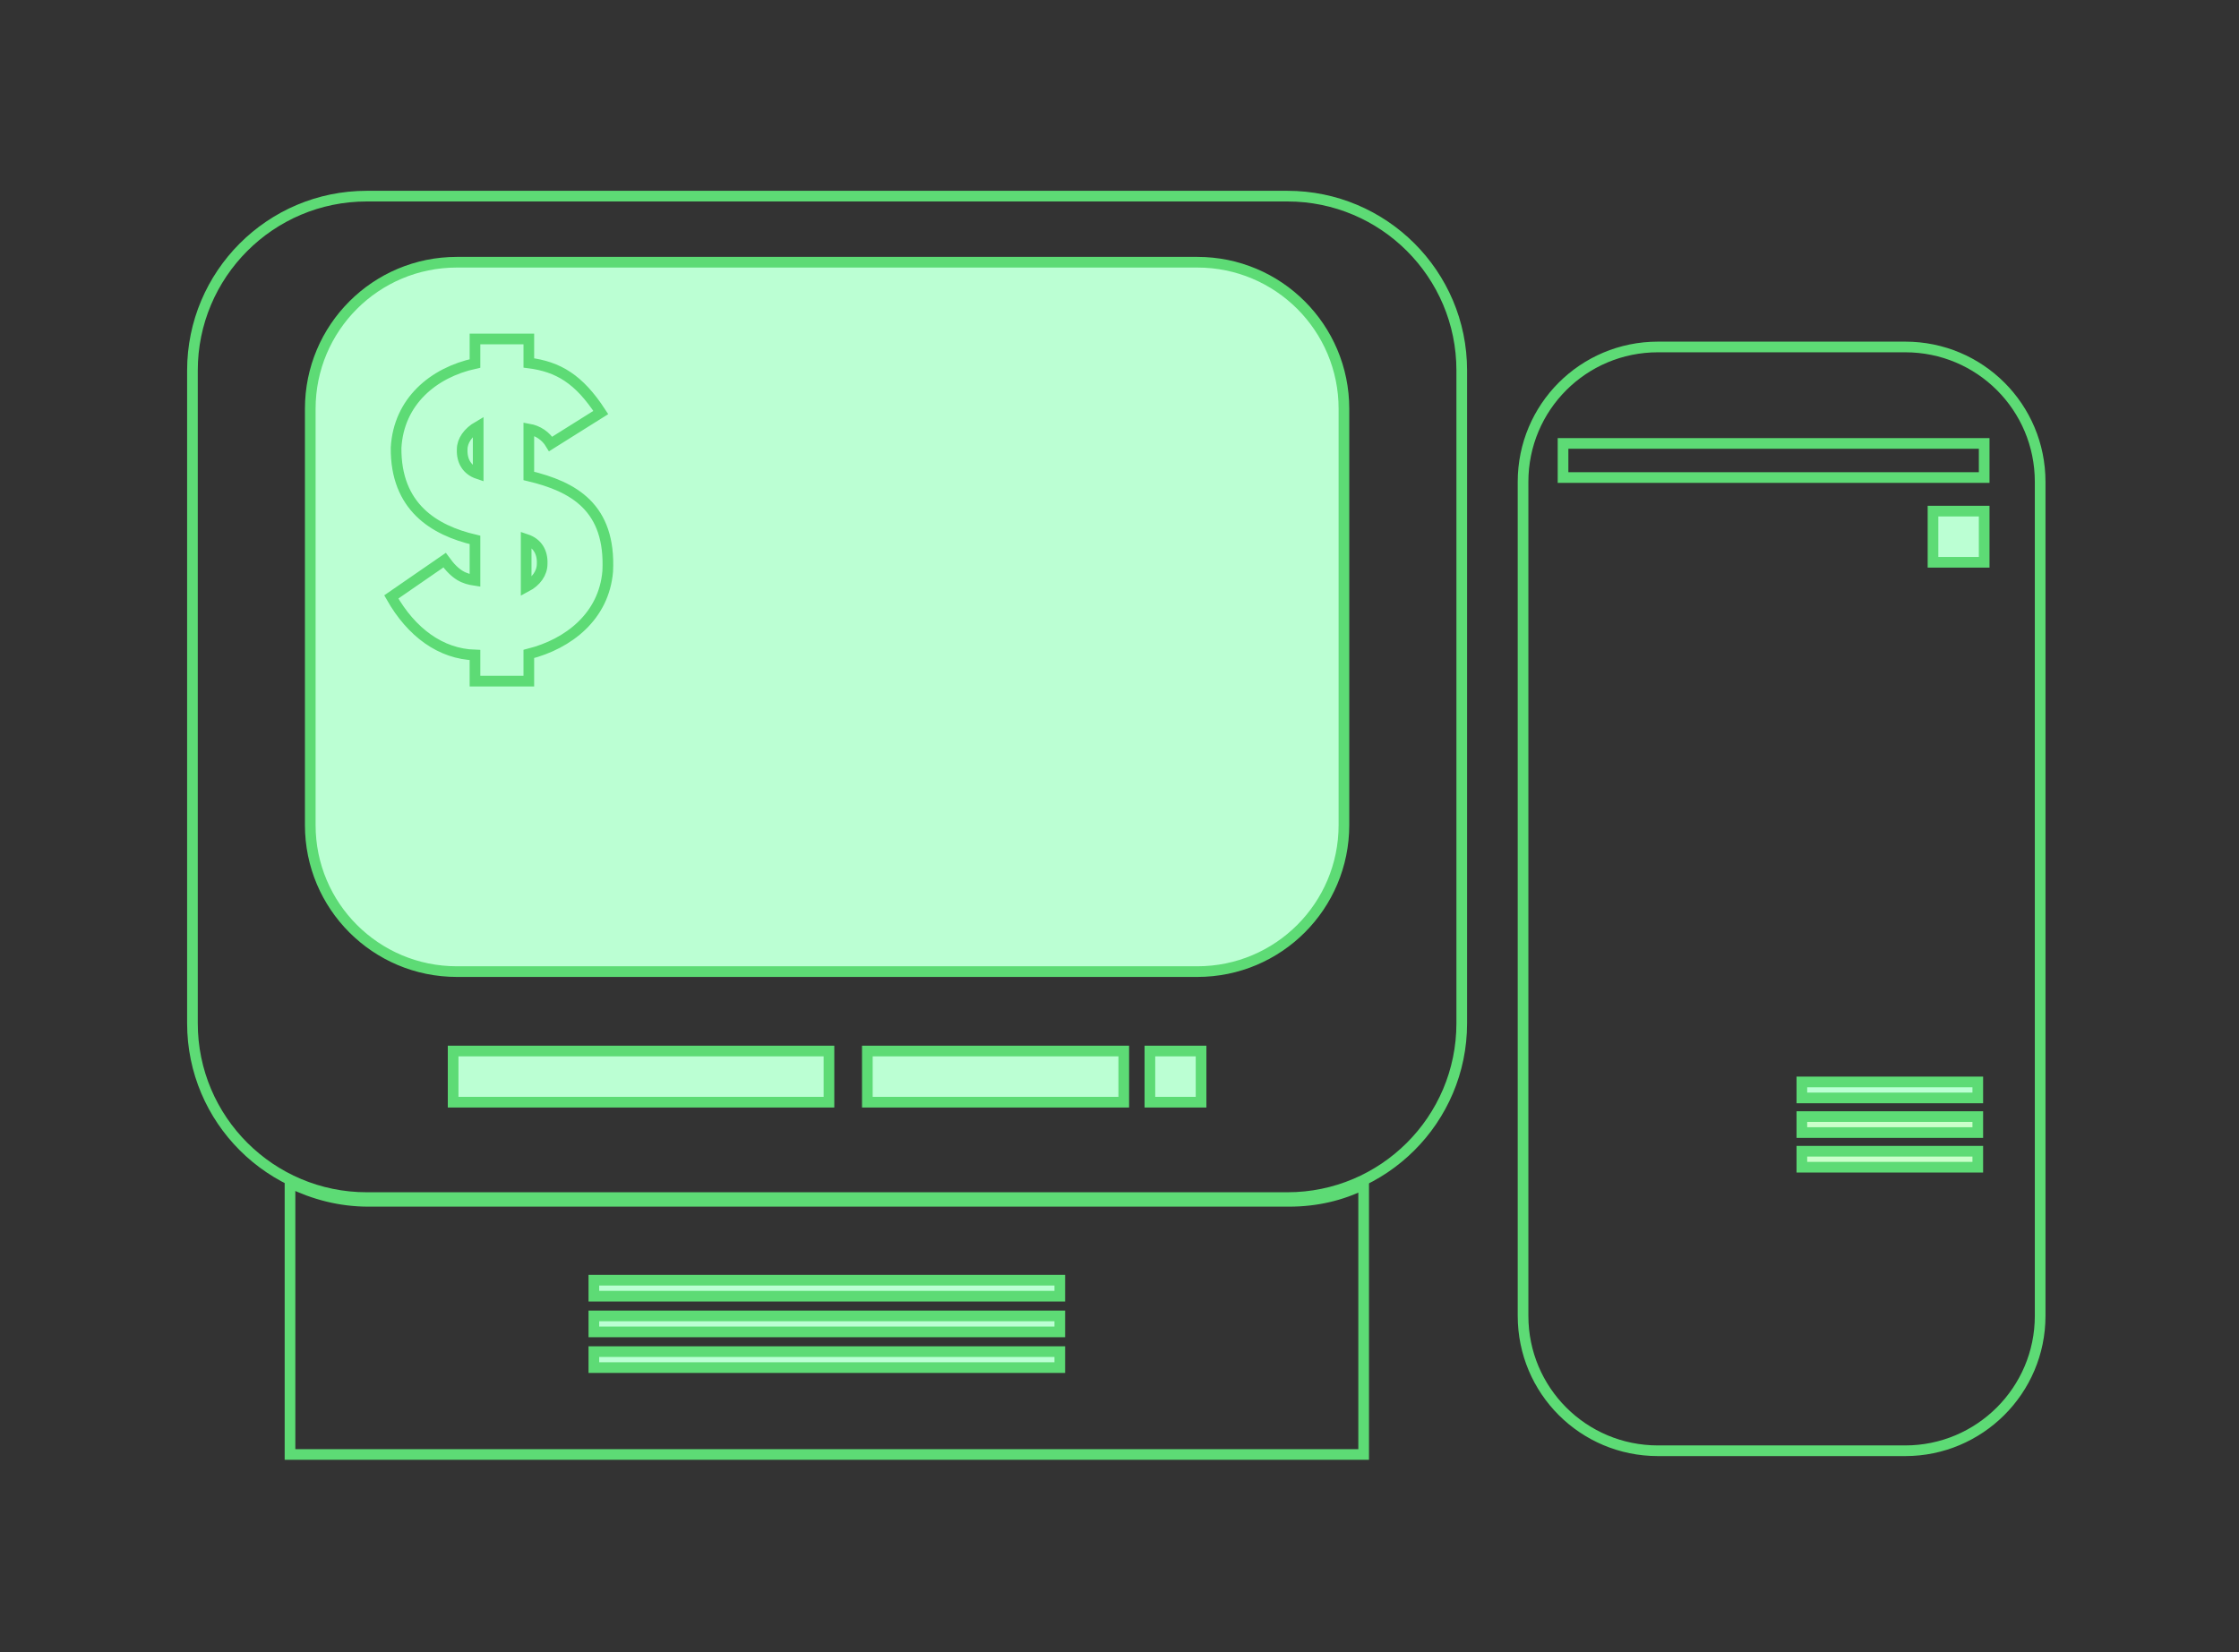 <?xml version="1.0" encoding="utf-8"?>
<!-- Generator: Adobe Illustrator 19.0.0, SVG Export Plug-In . SVG Version: 6.00 Build 0)  -->
<svg version="1.1" id="Слой_1" xmlns="http://www.w3.org/2000/svg" xmlns:xlink="http://www.w3.org/1999/xlink" x="0px" y="0px"
	 viewBox="-389 46 420 310" style="enable-background:new -389 46 420 310;" xml:space="preserve">
<rect x="-389" y="46" width="420" height="310" fill="#333333" stroke="none"/>
<style type="text/css">
	.st0{fill:none;stroke:#5DDB75;stroke-width:2;stroke-miterlimit:10;}
	.st1{fill:#BBFFD3;stroke:#5DDB75;stroke-width:2;stroke-miterlimit:10;}
	.st2{fill:#CAFFCA;stroke:#5DDB75;stroke-width:2;stroke-miterlimit:10;}
</style>
<path id="XMLID_43_" class="st0" d="M-147.5,270.7h-172.7c-18,0-32.7-14.6-32.7-32.7V115.5c0-18,14.6-32.7,32.7-32.7h172.7
	c18,0,32.7,14.6,32.7,32.7V238C-114.8,256.1-129.5,270.7-147.5,270.7z"/>
<path id="XMLID_167_" class="st0" d="M-31.6,318.2H-78c-14,0-25.3-11.3-25.3-25.3V136.4c0-14,11.3-25.3,25.3-25.3h46.4
	c14,0,25.3,11.3,25.3,25.3v156.5C-6.3,306.9-17.7,318.2-31.6,318.2z"/>
<rect id="XMLID_168_" x="-95.8" y="129.2" class="st0" width="79" height="6.4"/>
<g>
	<path id="XMLID_46_" class="st1" d="M-164.4,228.3h-138.9c-15.2,0-27.5-12.3-27.5-27.5v-78.1c0-15.2,12.3-27.5,27.5-27.5h138.9
		c15.2,0,27.5,12.3,27.5,27.5v78.1C-136.9,216-149.2,228.3-164.4,228.3z"/>
	<g id="XMLID_50_">
		<rect id="XMLID_47_" x="-304" y="243.2" class="st1" width="70.5" height="9.6"/>
		<rect id="XMLID_40_" x="-226.3" y="243.2" class="st1" width="48.1" height="9.6"/>
		<rect id="XMLID_39_" x="-173.3" y="243.2" class="st1" width="9.6" height="9.6"/>
	</g>
	<g>
		<rect id="XMLID_51_" x="-277.6" y="286.2" class="st1" width="87.4" height="3"/>
		<rect id="XMLID_38_" x="-277.6" y="292.9" class="st1" width="87.4" height="3"/>
		<rect id="XMLID_164_" x="-277.6" y="299.6" class="st1" width="87.4" height="3"/>
	</g>
	<rect id="XMLID_186_" x="-26.4" y="141.9" class="st1" width="9.6" height="9.6"/>
	<rect id="XMLID_292_" x="-51" y="249" class="st1" width="33" height="3"/>
</g>
<rect id="XMLID_294_" x="-51" y="255.5" class="st2" width="33" height="3"/>
<rect id="XMLID_296_" x="-51" y="262" class="st2" width="33" height="3"/>
<g id="XMLID_1_">
	<path id="XMLID_2_" class="st0" d="M-299.9,168.9c-6.4-0.2-11.9-4.2-15.7-10.9l10-6.9c2.1,2.9,3.7,3.5,5.7,3.8v-7.6
		c-7.7-1.8-14.9-6.2-14.8-17.3c0.5-8.7,7-14.1,14.8-15.8v-4.6h10.1v4.5c5.5,0.7,9.4,3,13.5,9.3l-9.4,5.9c-0.9-1.5-2.4-2.5-4.1-2.8
		v8.8c8.4,2,15.4,5.9,14.8,17.9c-0.7,8.4-7.3,13.6-14.8,15.5v5.1h-10.1V168.9z M-302.3,130.3c-0.1,2.2,0.9,3.9,3,4.6V126
		C-301.2,127.1-302.3,128.7-302.3,130.3L-302.3,130.3z M-287.3,151.8c0.1-2.2-0.9-3.9-3-4.6v8.9
		C-288.4,155.1-287.3,153.5-287.3,151.8L-287.3,151.8z"/>
</g>
<path class="st0" d="M-147.2,271.4h-172.7c-5.3,0-10.2-1.3-14.7-3.5v51h201.4v-50.7C-137.4,270.3-142.1,271.4-147.2,271.4z"/>
</svg>

